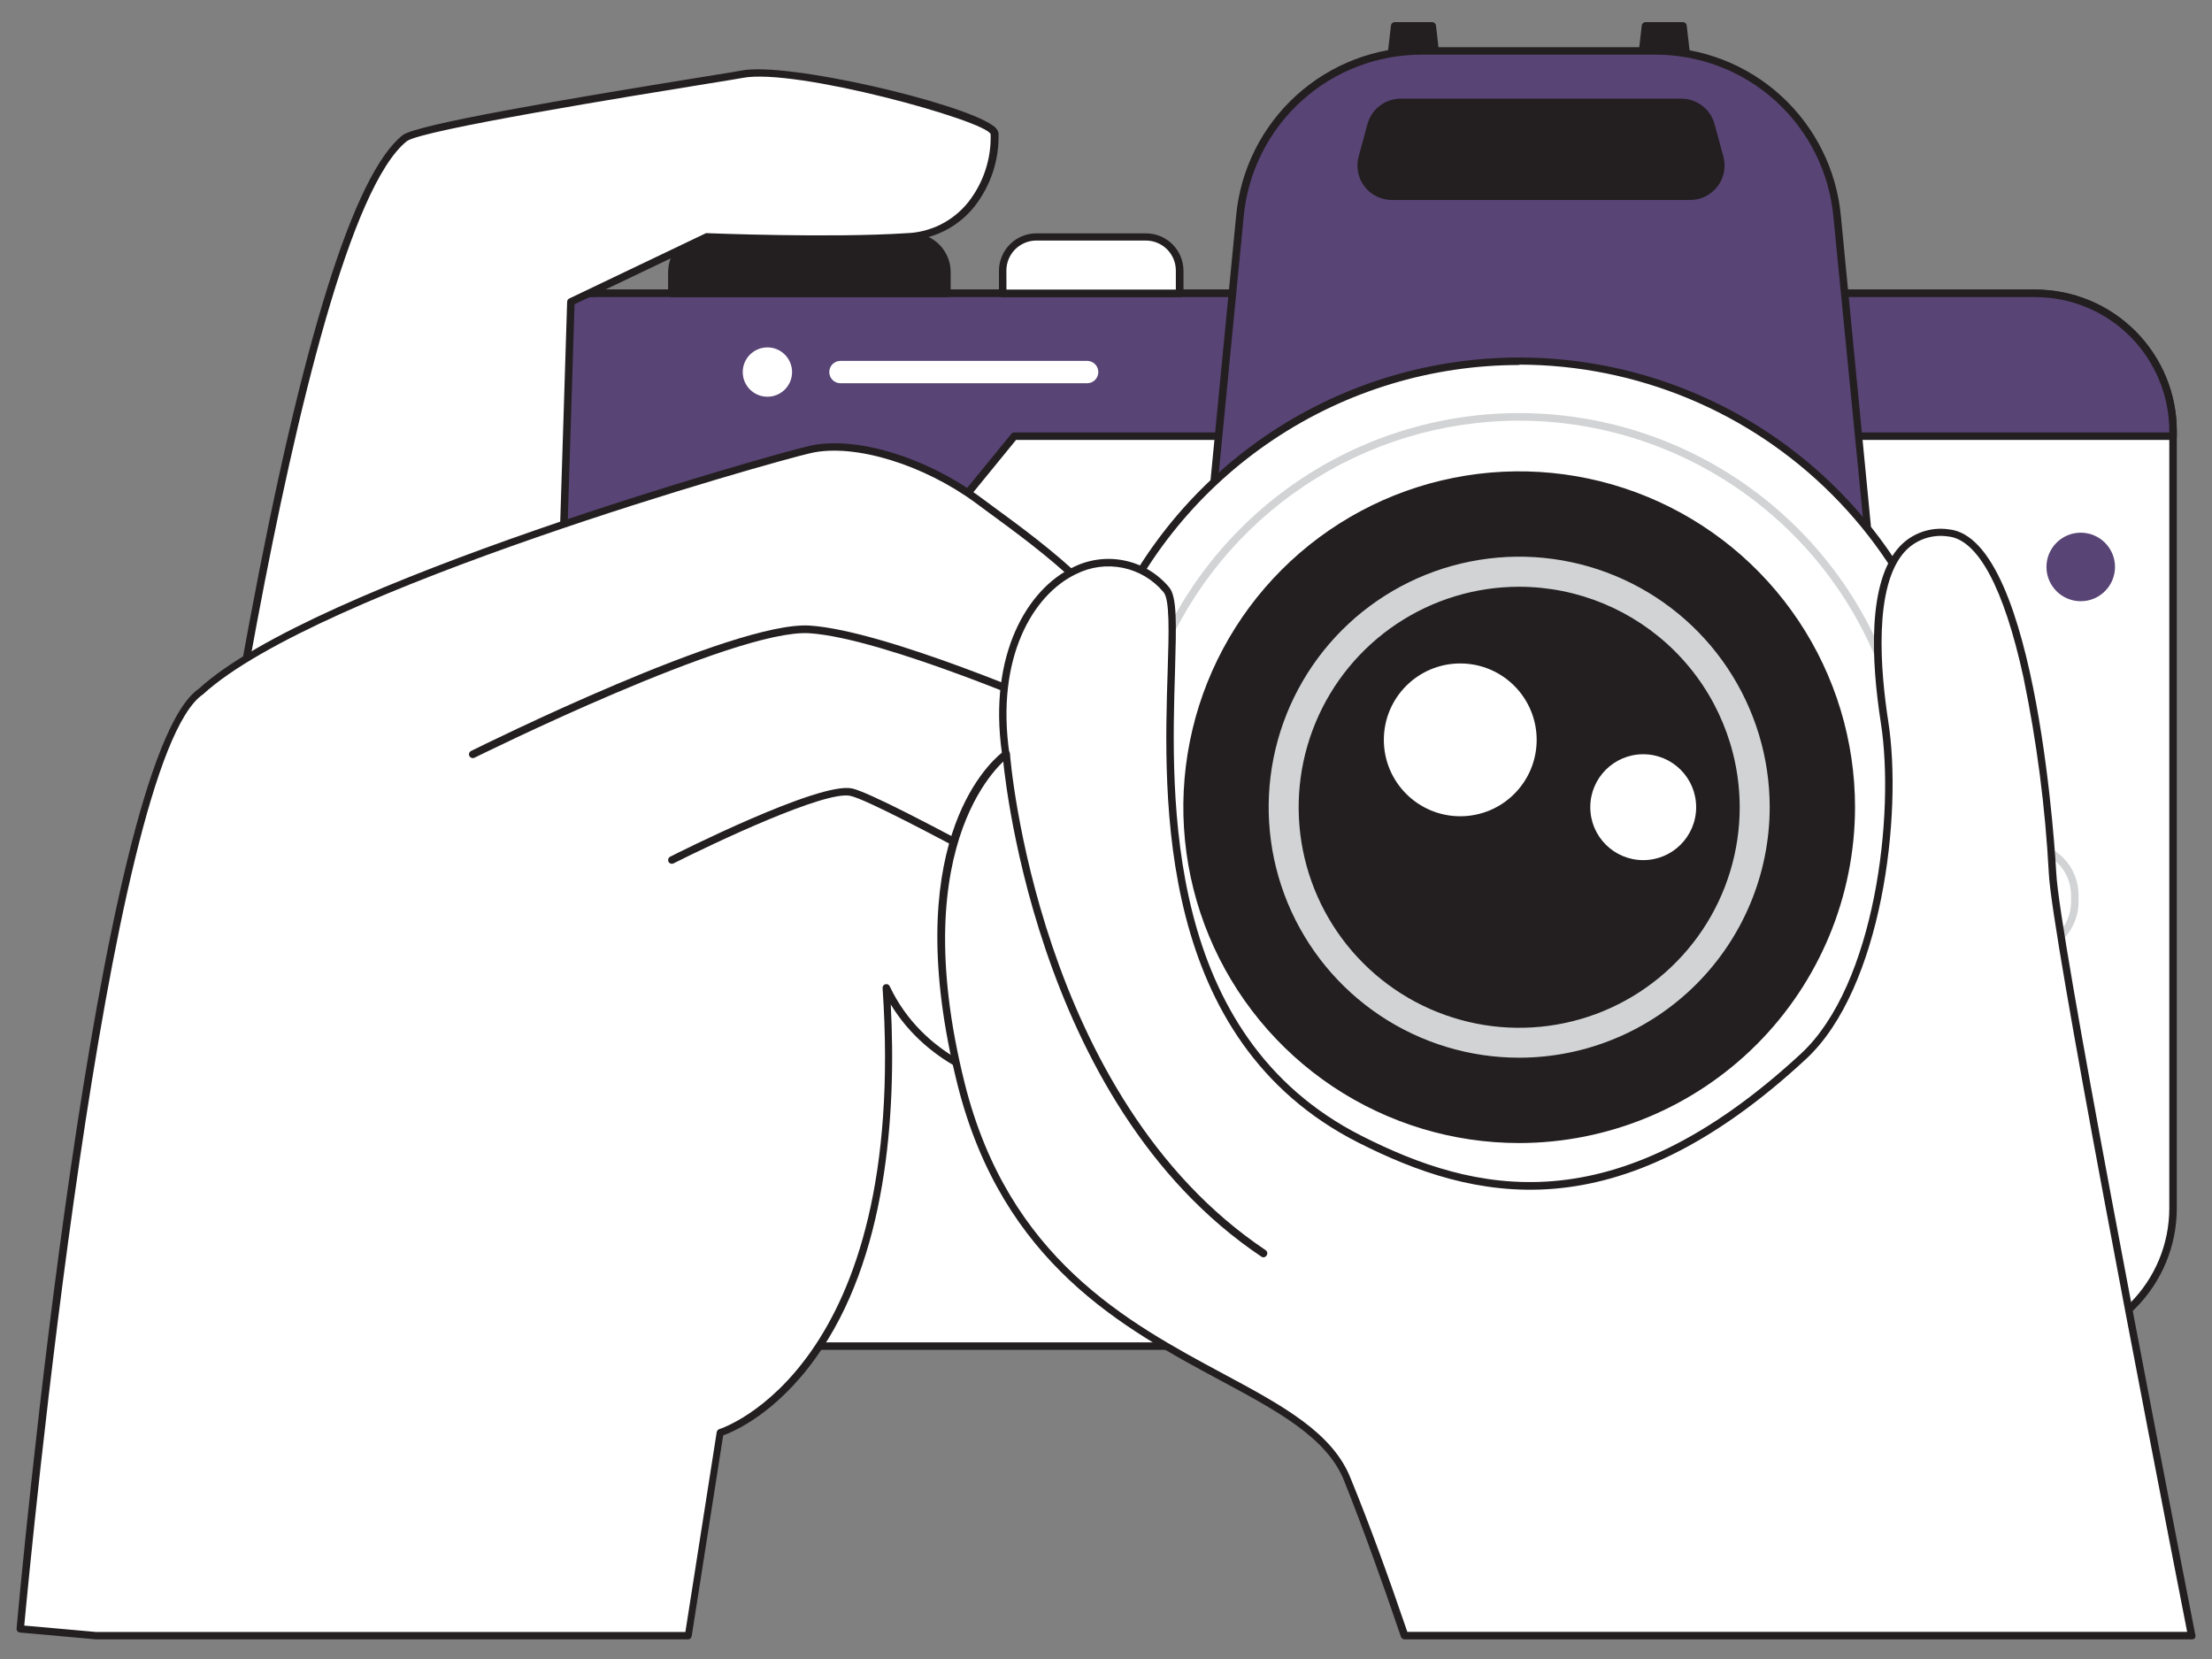 <svg width="148" height="111" viewBox="0 0 148 111" fill="none" xmlns="http://www.w3.org/2000/svg">
<rect x="0" y="0" width="148" height="111" fill="#808080" stroke="none"/>
<path d="M96.177 4.962H92.947L93.318 1.731H95.806L96.177 4.962Z" fill="#231F20"/>
<path d="M96.177 5.213H92.946C92.911 5.212 92.877 5.204 92.845 5.19C92.813 5.175 92.784 5.155 92.761 5.129C92.737 5.103 92.719 5.073 92.708 5.04C92.697 5.007 92.692 4.971 92.695 4.937L93.067 1.701C93.075 1.64 93.105 1.584 93.151 1.544C93.197 1.503 93.256 1.481 93.317 1.48H95.826C95.887 1.481 95.946 1.503 95.992 1.544C96.038 1.584 96.068 1.64 96.077 1.701L96.448 4.937C96.451 4.971 96.446 5.007 96.435 5.04C96.424 5.073 96.406 5.103 96.382 5.129C96.359 5.155 96.33 5.175 96.298 5.19C96.266 5.204 96.232 5.212 96.197 5.213H96.177ZM93.227 4.711H95.896L95.575 1.982H93.528L93.227 4.711Z" fill="#231F20"/>
<path d="M112.954 4.962H109.723L110.094 1.731H112.582L112.954 4.962Z" fill="#231F20"/>
<path d="M112.954 5.213H109.723C109.688 5.212 109.653 5.204 109.621 5.19C109.59 5.176 109.561 5.155 109.538 5.129C109.514 5.103 109.496 5.073 109.485 5.04C109.474 5.007 109.469 4.971 109.472 4.937L109.848 1.701C109.854 1.64 109.883 1.584 109.928 1.543C109.974 1.502 110.033 1.48 110.094 1.48H112.602C112.664 1.48 112.724 1.502 112.77 1.543C112.816 1.583 112.846 1.64 112.853 1.701L113.225 4.937C113.229 4.971 113.226 5.006 113.216 5.039C113.205 5.072 113.188 5.102 113.164 5.127C113.138 5.157 113.106 5.18 113.069 5.195C113.033 5.21 112.993 5.216 112.954 5.213ZM110.004 4.711H112.678L112.362 1.977H110.315L110.004 4.711Z" fill="#231F20"/>
<path d="M136.182 19.626H39.942C34.855 19.626 30.731 23.75 30.731 28.837V80.853C30.731 85.94 34.855 90.064 39.942 90.064H136.182C141.269 90.064 145.393 85.94 145.393 80.853V28.837C145.393 23.75 141.269 19.626 136.182 19.626Z" fill="white"/>
<path d="M136.183 90.315H39.942C37.434 90.312 35.029 89.315 33.255 87.541C31.481 85.767 30.483 83.362 30.48 80.853V28.837C30.483 26.329 31.481 23.923 33.255 22.149C35.029 20.376 37.434 19.378 39.942 19.375H136.183C138.691 19.378 141.096 20.376 142.87 22.149C144.644 23.923 145.642 26.329 145.645 28.837V80.853C145.642 83.362 144.644 85.767 142.87 87.541C141.096 89.315 138.691 90.312 136.183 90.315ZM39.942 19.877C37.567 19.88 35.289 20.825 33.609 22.504C31.93 24.184 30.985 26.462 30.982 28.837V80.853C30.985 83.229 31.93 85.506 33.609 87.186C35.289 88.866 37.567 89.811 39.942 89.813H136.183C138.558 89.811 140.836 88.866 142.516 87.186C144.195 85.506 145.14 83.229 145.143 80.853V28.837C145.14 26.462 144.195 24.184 142.516 22.504C140.836 20.825 138.558 19.88 136.183 19.877H39.942Z" fill="#231F20"/>
<path d="M135.52 63.891H128.732C128.665 63.891 128.601 63.864 128.554 63.817C128.507 63.77 128.481 63.706 128.481 63.64V56.586C128.482 56.52 128.509 56.457 128.556 56.41C128.603 56.363 128.666 56.337 128.732 56.335H135.52C136.461 56.337 137.364 56.711 138.03 57.377C138.696 58.043 139.07 58.946 139.072 59.887V60.334C139.072 60.801 138.981 61.263 138.803 61.695C138.624 62.126 138.363 62.518 138.033 62.849C137.703 63.179 137.311 63.441 136.88 63.62C136.449 63.799 135.986 63.891 135.52 63.891ZM128.998 63.389H135.52C136.328 63.389 137.103 63.068 137.675 62.497C138.247 61.926 138.569 61.152 138.57 60.344V59.897C138.569 59.089 138.247 58.314 137.675 57.742C137.103 57.17 136.328 56.848 135.52 56.847H128.998V63.389Z" fill="#D1D3D4"/>
<path d="M145.393 28.837V29.183H67.846L62.955 35.204H30.731V28.837C30.731 26.394 31.701 24.052 33.429 22.324C35.156 20.597 37.499 19.626 39.942 19.626H136.182C138.625 19.626 140.968 20.597 142.696 22.324C144.423 24.052 145.393 26.394 145.393 28.837Z" fill="#584475"/>
<path d="M62.965 35.429H30.731C30.665 35.429 30.601 35.403 30.554 35.356C30.507 35.309 30.48 35.245 30.48 35.179V28.837C30.483 26.329 31.481 23.923 33.255 22.149C35.029 20.376 37.434 19.378 39.942 19.375H136.183C138.691 19.378 141.096 20.376 142.87 22.149C144.644 23.923 145.642 26.329 145.645 28.837V29.183C145.645 29.25 145.618 29.314 145.571 29.361C145.524 29.408 145.46 29.434 145.394 29.434H67.982L63.161 35.339C63.138 35.369 63.108 35.393 63.074 35.409C63.04 35.424 63.003 35.431 62.965 35.429ZM30.992 34.928H62.845L67.666 29.028C67.688 28.998 67.717 28.974 67.75 28.957C67.783 28.941 67.82 28.932 67.857 28.933H145.143V28.837C145.14 26.462 144.195 24.184 142.516 22.504C140.836 20.825 138.558 19.88 136.183 19.877H39.942C37.567 19.88 35.289 20.825 33.609 22.504C31.93 24.184 30.985 26.462 30.982 28.837L30.992 34.928Z" fill="#231F20"/>
<path d="M95.144 3.407H110.756C113.794 3.407 116.724 4.537 118.975 6.577C121.226 8.617 122.639 11.421 122.937 14.444L124.944 35.159H80.946L82.952 14.444C83.251 11.419 84.665 8.613 86.918 6.573C89.172 4.533 92.104 3.404 95.144 3.407Z" fill="#584475"/>
<path d="M124.95 35.43H80.951C80.916 35.43 80.881 35.423 80.849 35.41C80.817 35.396 80.789 35.375 80.765 35.349C80.742 35.324 80.725 35.293 80.713 35.261C80.702 35.228 80.698 35.193 80.7 35.159L82.707 14.439C82.995 11.344 84.432 8.47 86.734 6.381C89.035 4.293 92.036 3.142 95.144 3.156H110.757C113.86 3.151 116.854 4.306 119.15 6.394C121.446 8.483 122.88 11.354 123.169 14.444L125.175 35.164C125.178 35.198 125.173 35.233 125.162 35.266C125.151 35.298 125.133 35.329 125.11 35.354C125.068 35.399 125.011 35.425 124.95 35.43ZM81.227 34.928H124.674L122.667 14.484C122.388 11.52 121.012 8.766 118.809 6.763C116.606 4.761 113.734 3.653 110.757 3.657H95.144C92.163 3.648 89.286 4.753 87.079 6.757C84.871 8.76 83.493 11.516 83.213 14.484L81.227 34.928Z" fill="#231F20"/>
<path d="M113.09 13.13H93.122C92.807 13.13 92.496 13.057 92.213 12.918C91.93 12.778 91.684 12.575 91.492 12.325C91.301 12.074 91.17 11.783 91.11 11.473C91.05 11.164 91.062 10.845 91.145 10.541L91.737 8.358C91.856 7.925 92.114 7.544 92.471 7.272C92.829 7 93.265 6.853 93.714 6.853H112.498C112.946 6.854 113.383 7.001 113.74 7.273C114.097 7.544 114.355 7.926 114.474 8.358L115.066 10.541C115.149 10.845 115.16 11.164 115.099 11.473C115.039 11.782 114.908 12.072 114.717 12.323C114.526 12.573 114.279 12.776 113.997 12.916C113.715 13.056 113.404 13.129 113.09 13.13Z" fill="#231F20"/>
<path d="M113.089 13.38H93.122C92.768 13.38 92.419 13.299 92.102 13.142C91.785 12.985 91.509 12.758 91.294 12.476C91.079 12.195 90.933 11.868 90.865 11.521C90.797 11.174 90.811 10.816 90.904 10.475L91.496 8.293C91.63 7.807 91.92 7.379 92.32 7.074C92.721 6.768 93.21 6.603 93.714 6.602H112.497C113.001 6.603 113.491 6.768 113.891 7.074C114.292 7.379 114.581 7.807 114.715 8.293L115.307 10.475C115.399 10.816 115.412 11.174 115.344 11.521C115.276 11.867 115.129 12.194 114.915 12.475C114.7 12.755 114.424 12.983 114.108 13.14C113.791 13.297 113.443 13.379 113.089 13.38ZM93.714 7.099C93.319 7.099 92.936 7.229 92.622 7.468C92.309 7.707 92.082 8.043 91.978 8.423L91.386 10.601C91.314 10.867 91.304 11.147 91.357 11.419C91.41 11.69 91.525 11.946 91.693 12.165C91.861 12.385 92.077 12.563 92.325 12.686C92.573 12.809 92.845 12.873 93.122 12.873H113.089C113.366 12.873 113.639 12.809 113.886 12.686C114.134 12.563 114.35 12.385 114.518 12.165C114.686 11.946 114.801 11.69 114.854 11.419C114.908 11.147 114.898 10.867 114.825 10.601L114.233 8.423C114.129 8.042 113.903 7.706 113.589 7.466C113.276 7.226 112.892 7.095 112.497 7.094L93.714 7.099Z" fill="#231F20"/>
<path d="M101.651 83.873C118.145 83.873 131.517 70.502 131.517 54.008C131.517 37.513 118.145 24.142 101.651 24.142C85.156 24.142 71.785 37.513 71.785 54.008C71.785 70.502 85.156 83.873 101.651 83.873Z" fill="white"/>
<path d="M101.651 84.124C95.697 84.124 89.877 82.359 84.927 79.051C79.977 75.743 76.119 71.042 73.84 65.542C71.562 60.041 70.966 53.989 72.127 48.15C73.289 42.311 76.156 36.947 80.366 32.737C84.576 28.527 89.939 25.66 95.778 24.499C101.617 23.338 107.67 23.934 113.17 26.212C118.671 28.49 123.372 32.349 126.679 37.299C129.987 42.249 131.753 48.069 131.753 54.022C131.739 62.002 128.564 69.651 122.921 75.293C117.279 80.935 109.63 84.111 101.651 84.124ZM101.651 24.422C95.796 24.422 90.074 26.158 85.206 29.411C80.338 32.663 76.544 37.286 74.304 42.695C72.064 48.104 71.477 54.055 72.62 59.797C73.762 65.539 76.581 70.813 80.72 74.953C84.86 79.092 90.134 81.912 95.876 83.054C101.618 84.196 107.57 83.61 112.978 81.369C118.387 79.129 123.01 75.335 126.262 70.467C129.515 65.6 131.251 59.877 131.251 54.022C131.246 46.171 128.126 38.643 122.577 33.089C117.028 27.535 109.502 24.409 101.651 24.397V24.422Z" fill="#231F20"/>
<path d="M101.651 80.377C96.435 80.378 91.336 78.832 86.999 75.935C82.662 73.038 79.282 68.92 77.285 64.102C75.289 59.284 74.766 53.982 75.783 48.866C76.799 43.751 79.311 39.052 82.998 35.364C86.686 31.675 91.384 29.163 96.499 28.145C101.615 27.128 106.917 27.649 111.735 29.645C116.554 31.641 120.673 35.021 123.57 39.357C126.468 43.694 128.015 48.792 128.015 54.008C128.007 60.998 125.227 67.7 120.284 72.643C115.342 77.586 108.641 80.367 101.651 80.377ZM101.651 28.145C96.534 28.144 91.532 29.66 87.278 32.502C83.023 35.344 79.707 39.384 77.748 44.111C75.79 48.838 75.277 54.04 76.275 59.058C77.273 64.076 79.737 68.686 83.355 72.304C86.972 75.921 91.582 78.385 96.6 79.383C101.619 80.381 106.82 79.868 111.547 77.91C116.274 75.951 120.314 72.635 123.156 68.381C125.998 64.126 127.514 59.124 127.513 54.008C127.505 47.151 124.778 40.577 119.929 35.729C115.081 30.881 108.507 28.153 101.651 28.145Z" fill="#D1D3D4"/>
<path d="M101.651 76.228C113.923 76.228 123.871 66.279 123.871 54.007C123.871 41.736 113.923 31.787 101.651 31.787C89.379 31.787 79.431 41.736 79.431 54.007C79.431 66.279 89.379 76.228 101.651 76.228Z" fill="#231F20"/>
<path d="M101.65 76.478C97.206 76.48 92.861 75.162 89.165 72.694C85.469 70.225 82.588 66.716 80.886 62.61C79.185 58.504 78.739 53.986 79.606 49.627C80.472 45.267 82.612 41.263 85.754 38.12C88.897 34.977 92.9 32.836 97.26 31.969C101.619 31.101 106.137 31.546 110.243 33.247C114.35 34.947 117.859 37.827 120.329 41.523C122.798 45.218 124.116 49.563 124.116 54.008C124.11 59.964 121.741 65.675 117.529 69.888C113.317 74.1 107.607 76.471 101.65 76.478ZM101.65 32.038C97.305 32.037 93.057 33.325 89.444 35.738C85.83 38.152 83.013 41.583 81.35 45.597C79.686 49.611 79.25 54.029 80.097 58.291C80.945 62.552 83.037 66.467 86.109 69.54C89.181 72.613 93.096 74.706 97.357 75.554C101.619 76.402 106.037 75.968 110.051 74.305C114.066 72.642 117.497 69.826 119.912 66.213C122.326 62.601 123.615 58.353 123.615 54.008C123.608 48.184 121.292 42.6 117.174 38.482C113.057 34.364 107.474 32.046 101.65 32.038Z" fill="#231F20"/>
<path d="M101.651 70.769C98.335 70.77 95.094 69.788 92.337 67.947C89.58 66.106 87.431 63.488 86.161 60.426C84.892 57.363 84.559 53.993 85.205 50.741C85.852 47.489 87.448 44.502 89.791 42.157C92.135 39.813 95.122 38.216 98.374 37.569C101.625 36.921 104.996 37.253 108.059 38.522C111.122 39.79 113.74 41.938 115.582 44.695C117.424 47.452 118.407 50.692 118.407 54.008C118.402 58.451 116.635 62.71 113.494 65.852C110.353 68.995 106.094 70.763 101.651 70.769ZM101.651 39.258C98.732 39.257 95.879 40.121 93.451 41.742C91.024 43.363 89.132 45.668 88.015 48.364C86.897 51.06 86.605 54.027 87.174 56.89C87.743 59.753 89.148 62.382 91.212 64.446C93.276 66.51 95.906 67.915 98.768 68.484C101.631 69.053 104.598 68.761 107.294 67.644C109.991 66.526 112.295 64.634 113.916 62.207C115.537 59.78 116.401 56.926 116.4 54.008C116.395 50.097 114.839 46.349 112.074 43.584C109.309 40.819 105.561 39.263 101.651 39.258Z" fill="#D1D3D4"/>
<path d="M97.703 54.614C100.526 54.614 102.815 52.326 102.815 49.502C102.815 46.679 100.526 44.39 97.703 44.39C94.879 44.39 92.59 46.679 92.59 49.502C92.59 52.326 94.879 54.614 97.703 54.614Z" fill="white"/>
<path d="M109.944 57.549C111.9 57.549 113.486 55.964 113.486 54.007C113.486 52.051 111.9 50.465 109.944 50.465C107.988 50.465 106.402 52.051 106.402 54.007C106.402 55.964 107.988 57.549 109.944 57.549Z" fill="white"/>
<path d="M139.217 40.226C140.483 40.226 141.51 39.2 141.51 37.933C141.51 36.667 140.483 35.641 139.217 35.641C137.951 35.641 136.924 36.667 136.924 37.933C136.924 39.2 137.951 40.226 139.217 40.226Z" fill="#584475"/>
<path d="M47.302 15.848H61.008C61.631 15.848 62.228 16.096 62.668 16.536C63.109 16.976 63.356 17.574 63.356 18.196V19.621H44.954V18.201C44.953 17.893 45.013 17.587 45.131 17.301C45.249 17.016 45.422 16.756 45.64 16.538C45.858 16.319 46.117 16.146 46.402 16.028C46.687 15.909 46.993 15.848 47.302 15.848Z" fill="#231F20"/>
<path d="M63.356 19.877H44.954C44.888 19.876 44.825 19.849 44.778 19.802C44.731 19.755 44.705 19.692 44.703 19.626V18.201C44.705 17.512 44.979 16.851 45.466 16.363C45.953 15.876 46.613 15.6 47.302 15.598H61.008C61.698 15.6 62.358 15.876 62.845 16.363C63.332 16.851 63.606 17.512 63.607 18.201V19.626C63.606 19.692 63.579 19.755 63.532 19.802C63.486 19.849 63.422 19.876 63.356 19.877ZM45.205 19.375H63.105V18.201C63.105 17.645 62.885 17.111 62.492 16.717C62.098 16.323 61.565 16.101 61.008 16.099H47.302C46.745 16.101 46.212 16.323 45.819 16.717C45.426 17.111 45.205 17.645 45.205 18.201V19.375Z" fill="#231F20"/>
<path d="M69.342 15.848H76.671C77.269 15.848 77.842 16.086 78.264 16.508C78.687 16.931 78.924 17.504 78.924 18.101V19.606H67.089V18.101C67.089 17.805 67.147 17.512 67.261 17.239C67.374 16.966 67.54 16.717 67.749 16.508C67.958 16.299 68.206 16.133 68.48 16.02C68.753 15.907 69.046 15.848 69.342 15.848Z" fill="white"/>
<path d="M78.924 19.877H67.089C67.022 19.877 66.959 19.851 66.912 19.803C66.864 19.756 66.838 19.693 66.838 19.626V18.121C66.838 17.456 67.102 16.818 67.573 16.347C68.043 15.877 68.681 15.613 69.347 15.613H76.676C77.341 15.613 77.98 15.877 78.45 16.347C78.92 16.818 79.185 17.456 79.185 18.121V19.626C79.185 19.66 79.178 19.693 79.165 19.724C79.151 19.756 79.132 19.784 79.108 19.807C79.083 19.831 79.055 19.849 79.023 19.861C78.991 19.873 78.958 19.878 78.924 19.877ZM67.34 19.375H78.673V18.101C78.673 17.569 78.462 17.058 78.085 16.682C77.709 16.306 77.198 16.094 76.666 16.094H69.341C68.809 16.094 68.299 16.306 67.922 16.682C67.546 17.058 67.335 17.569 67.335 18.101L67.34 19.375Z" fill="#231F20"/>
<path d="M51.346 26.545C52.257 26.545 52.996 25.806 52.996 24.894C52.996 23.982 52.257 23.243 51.346 23.243C50.434 23.243 49.695 23.982 49.695 24.894C49.695 25.806 50.434 26.545 51.346 26.545Z" fill="white"/>
<path d="M72.738 24.146H56.232C55.819 24.146 55.485 24.481 55.485 24.894C55.485 25.307 55.819 25.642 56.232 25.642H72.738C73.151 25.642 73.486 25.307 73.486 24.894C73.486 24.481 73.151 24.146 72.738 24.146Z" fill="white"/>
<path d="M12.494 69.766C12.494 69.766 19.397 15.357 27.083 9.246C28.292 8.283 48.501 5.193 49.66 4.962C52.956 4.315 66.366 7.676 66.557 8.93C66.747 10.184 65.849 15.518 60.677 15.849C55.504 16.18 47.362 15.849 47.362 15.849L38.216 20.218L37.589 40.226" fill="white"/>
<path d="M12.495 70.017H12.464C12.432 70.013 12.4 70.003 12.371 69.986C12.342 69.97 12.317 69.948 12.297 69.922C12.277 69.896 12.262 69.866 12.254 69.834C12.245 69.802 12.244 69.768 12.249 69.736C12.249 69.6 14.005 55.964 16.664 41.756C20.236 22.631 23.687 11.654 26.928 9.051C27.836 8.328 37.705 6.652 47.237 5.112C48.491 4.912 49.399 4.766 49.615 4.721C52.625 4.124 64.214 6.843 66.397 8.378C66.594 8.486 66.741 8.666 66.808 8.88C66.87 10.67 66.296 12.425 65.188 13.832C64.643 14.511 63.957 15.065 63.177 15.454C62.398 15.843 61.543 16.058 60.672 16.084C55.781 16.4 48.16 16.119 47.392 16.084L38.442 20.359L37.82 40.211C37.816 40.277 37.787 40.34 37.739 40.386C37.69 40.431 37.626 40.457 37.559 40.457C37.526 40.455 37.494 40.448 37.464 40.434C37.434 40.42 37.407 40.4 37.385 40.376C37.362 40.352 37.345 40.324 37.334 40.293C37.322 40.262 37.317 40.229 37.318 40.196L37.946 20.193C37.946 20.147 37.959 20.102 37.984 20.063C38.009 20.024 38.044 19.992 38.086 19.973L47.232 15.603C47.272 15.596 47.312 15.596 47.352 15.603C47.433 15.603 55.535 15.934 60.637 15.603C61.436 15.578 62.219 15.381 62.934 15.024C63.648 14.667 64.277 14.159 64.776 13.536C65.798 12.24 66.331 10.625 66.281 8.975C65.95 8.072 53.182 4.525 49.68 5.213C49.459 5.258 48.596 5.398 47.287 5.609C42.551 6.377 28.142 8.704 27.219 9.447C19.724 15.447 12.796 69.254 12.745 69.796C12.737 69.857 12.707 69.912 12.661 69.953C12.615 69.993 12.556 70.016 12.495 70.017Z" fill="#231F20"/>
<path d="M46.068 109.435L48.2 95.849C48.2 95.849 61.074 92.046 59.303 66.083C62.905 73.699 73.646 74.291 75.533 71.175C77.419 68.06 76.973 60.765 70.014 58.533C70.014 58.533 74.926 59.687 75.257 55.944C75.588 52.201 75.648 48.534 71.063 47.596C71.063 47.596 75.407 48.127 75.528 44.39C75.648 40.652 68.805 35.951 65.474 33.508C62.143 31.065 57.447 29.389 54.261 30.097C51.075 30.804 20.979 39.408 13.453 46.306C6.57 50.947 1.362 109.018 1.362 109.018L6.434 109.47L46.068 109.435Z" fill="white"/>
<path d="M46.068 109.686H6.434L1.337 109.229C1.271 109.224 1.21 109.193 1.166 109.144C1.125 109.091 1.106 109.025 1.111 108.958C1.322 106.585 6.409 50.727 13.312 46.076C20.988 39.027 51.717 30.378 54.195 29.826C57.251 29.149 61.947 30.569 65.614 33.278L66.422 33.875C69.969 36.468 75.899 40.813 75.783 44.41C75.79 44.883 75.694 45.352 75.504 45.785C75.314 46.217 75.032 46.604 74.68 46.919C74.078 47.4 73.356 47.705 72.592 47.802C75.808 49.181 75.823 52.447 75.512 55.964C75.495 56.407 75.378 56.841 75.171 57.233C74.965 57.625 74.673 57.967 74.318 58.232C73.544 58.731 72.635 58.982 71.715 58.95C73.757 59.955 75.336 61.706 76.124 63.841C77.218 66.756 76.721 69.691 75.748 71.306C74.966 72.596 72.813 73.313 70.134 73.178C66.738 73.007 62.107 71.326 59.599 67.207C59.98 74.537 59.343 84.205 54.582 90.847C51.903 94.6 49.063 95.794 48.386 96.04L46.279 109.475C46.27 109.528 46.245 109.577 46.207 109.614C46.169 109.652 46.12 109.677 46.068 109.686ZM1.623 108.763L6.449 109.194H45.857L47.954 95.819C47.962 95.773 47.983 95.73 48.014 95.694C48.045 95.659 48.085 95.632 48.13 95.618C48.255 95.583 60.782 91.54 59.052 66.109C59.048 66.051 59.064 65.994 59.098 65.947C59.132 65.9 59.181 65.867 59.237 65.853C59.294 65.837 59.355 65.842 59.408 65.867C59.461 65.891 59.504 65.935 59.528 65.988C61.731 70.644 66.632 72.51 70.159 72.691C72.618 72.816 74.639 72.189 75.317 71.055C76.2 69.596 76.681 66.771 75.658 64.032C75.182 62.771 74.417 61.639 73.425 60.728C72.432 59.817 71.24 59.151 69.944 58.784C69.877 58.766 69.82 58.722 69.786 58.663C69.752 58.603 69.742 58.532 69.76 58.465C69.778 58.399 69.822 58.342 69.882 58.308C69.942 58.273 70.012 58.264 70.079 58.282C70.079 58.282 72.587 58.854 74.022 57.821C74.322 57.599 74.568 57.312 74.742 56.982C74.916 56.652 75.013 56.287 75.026 55.914C75.377 52.016 75.312 48.715 71.012 47.837C70.946 47.826 70.886 47.79 70.847 47.735C70.807 47.681 70.791 47.612 70.801 47.546C70.812 47.479 70.849 47.42 70.903 47.38C70.958 47.341 71.026 47.325 71.092 47.335C71.092 47.335 73.134 47.566 74.353 46.523C74.652 46.252 74.889 45.92 75.049 45.549C75.208 45.179 75.286 44.778 75.276 44.375C75.382 41.049 69.587 36.805 66.121 34.271L65.313 33.674C61.801 31.08 57.175 29.66 54.276 30.308C51.812 30.855 21.229 39.454 13.583 46.457C7.106 50.857 2.009 104.604 1.623 108.763Z" fill="#231F20"/>
<path d="M31.629 50.721C31.572 50.722 31.517 50.703 31.472 50.667C31.428 50.632 31.396 50.583 31.384 50.527C31.371 50.472 31.377 50.414 31.402 50.362C31.426 50.311 31.467 50.27 31.519 50.245C32.231 49.889 49.103 41.535 54.17 41.856C59.237 42.178 70.681 47.149 71.168 47.375C71.228 47.403 71.275 47.453 71.299 47.515C71.322 47.577 71.32 47.646 71.293 47.706C71.281 47.736 71.262 47.764 71.239 47.787C71.215 47.809 71.187 47.827 71.157 47.839C71.126 47.851 71.094 47.856 71.061 47.855C71.028 47.854 70.996 47.846 70.967 47.832C70.847 47.782 59.107 42.674 54.14 42.368C49.173 42.062 31.915 50.616 31.739 50.701C31.705 50.718 31.667 50.725 31.629 50.721Z" fill="#231F20"/>
<path d="M75.261 62.852C75.219 62.853 75.177 62.841 75.141 62.817C74.981 62.727 58.956 53.707 56.899 53.25C55.239 52.869 47.794 56.391 45.069 57.765C45.04 57.781 45.008 57.79 44.974 57.793C44.941 57.796 44.907 57.792 44.876 57.782C44.844 57.772 44.815 57.755 44.789 57.733C44.764 57.712 44.743 57.685 44.728 57.655C44.7 57.596 44.696 57.527 44.716 57.465C44.737 57.402 44.781 57.35 44.839 57.319C45.245 57.113 54.832 52.272 57.01 52.753C59.187 53.235 74.725 62.005 75.387 62.376C75.444 62.41 75.485 62.464 75.503 62.527C75.521 62.591 75.513 62.659 75.482 62.717C75.462 62.758 75.43 62.792 75.391 62.816C75.352 62.84 75.307 62.853 75.261 62.852Z" fill="#231F20"/>
<path d="M90.177 98.99C91.567 102.501 92.916 106.299 93.98 109.435H146.658C143.853 95.091 137.532 62.461 137.346 58.412C137.111 53.2 135.365 36.102 130.368 35.64C125.371 35.179 125.135 42.062 126.108 48.298C127.082 54.534 125.677 66.018 120.695 70.634C107.676 82.719 98.119 79.82 91.005 76.218C73.124 67.187 80.013 41.601 78.026 39.428C73.671 34.687 65.734 39.709 67.31 50.465C67.31 50.465 60.08 55.578 64.325 72.54C69.096 91.59 87.046 91.153 90.177 98.99Z" fill="white"/>
<path d="M146.653 109.686H93.975C93.922 109.686 93.87 109.67 93.827 109.639C93.784 109.609 93.751 109.565 93.734 109.515C92.39 105.557 91.115 102.045 89.936 99.085C88.792 96.195 85.471 94.409 81.628 92.347C75.136 88.86 67.079 84.526 64.069 72.59C60.09 56.692 66.051 51.148 67.034 50.36C66.116 43.793 68.75 39.403 71.79 37.958C72.851 37.425 74.06 37.264 75.223 37.502C76.386 37.739 77.435 38.361 78.202 39.268C78.769 39.885 78.703 41.776 78.618 44.897C78.357 53.425 77.876 69.304 91.11 76.002C98.611 79.8 107.967 82.107 120.515 70.483C125.456 65.893 126.801 54.489 125.843 48.363C125.205 44.27 124.91 38.896 127.122 36.544C127.535 36.11 128.045 35.782 128.611 35.586C129.176 35.389 129.78 35.331 130.373 35.415C136.393 35.971 137.572 58.202 137.582 58.427C137.768 62.471 144.155 95.433 146.889 109.415C146.896 109.451 146.895 109.488 146.886 109.523C146.877 109.558 146.861 109.592 146.839 109.62C146.814 109.643 146.784 109.661 146.752 109.672C146.721 109.683 146.687 109.688 146.653 109.686ZM94.161 109.184H146.337C143.568 95.026 137.266 62.471 137.081 58.422C136.846 54.011 136.277 49.624 135.38 45.298C134.075 39.328 132.33 36.077 130.328 35.891C129.812 35.814 129.284 35.862 128.79 36.03C128.296 36.199 127.85 36.483 127.488 36.859C125.306 39.182 125.833 45.002 126.339 48.263C127.313 54.494 125.923 66.118 120.856 70.839C108.118 82.674 98.545 80.326 90.889 76.453C77.374 69.61 77.846 53.521 78.126 44.882C78.207 42.303 78.272 40.075 77.84 39.609C77.144 38.78 76.188 38.21 75.127 37.993C74.066 37.775 72.963 37.922 71.996 38.41C69.101 39.789 66.603 44.039 67.541 50.45C67.548 50.496 67.542 50.542 67.523 50.584C67.504 50.626 67.474 50.661 67.435 50.686C67.365 50.742 60.411 55.934 64.546 72.48C67.48 84.204 75.447 88.479 81.849 91.916C85.782 94.028 89.179 95.854 90.378 98.939C91.562 101.824 92.831 105.286 94.161 109.184Z" fill="#231F20"/>
<path d="M84.538 84.125C84.488 84.124 84.439 84.109 84.398 84.079C68.936 73.74 67.094 50.717 67.079 50.466C67.077 50.433 67.081 50.4 67.091 50.369C67.101 50.338 67.117 50.309 67.139 50.284C67.16 50.26 67.187 50.239 67.216 50.225C67.245 50.21 67.278 50.202 67.31 50.2C67.376 50.196 67.441 50.218 67.49 50.261C67.54 50.304 67.571 50.365 67.576 50.431C67.576 50.661 69.422 73.439 84.679 83.643C84.734 83.681 84.773 83.739 84.786 83.804C84.799 83.87 84.786 83.938 84.749 83.994C84.728 84.032 84.697 84.063 84.66 84.086C84.624 84.109 84.582 84.122 84.538 84.125Z" fill="#231F20"/>
</svg>
